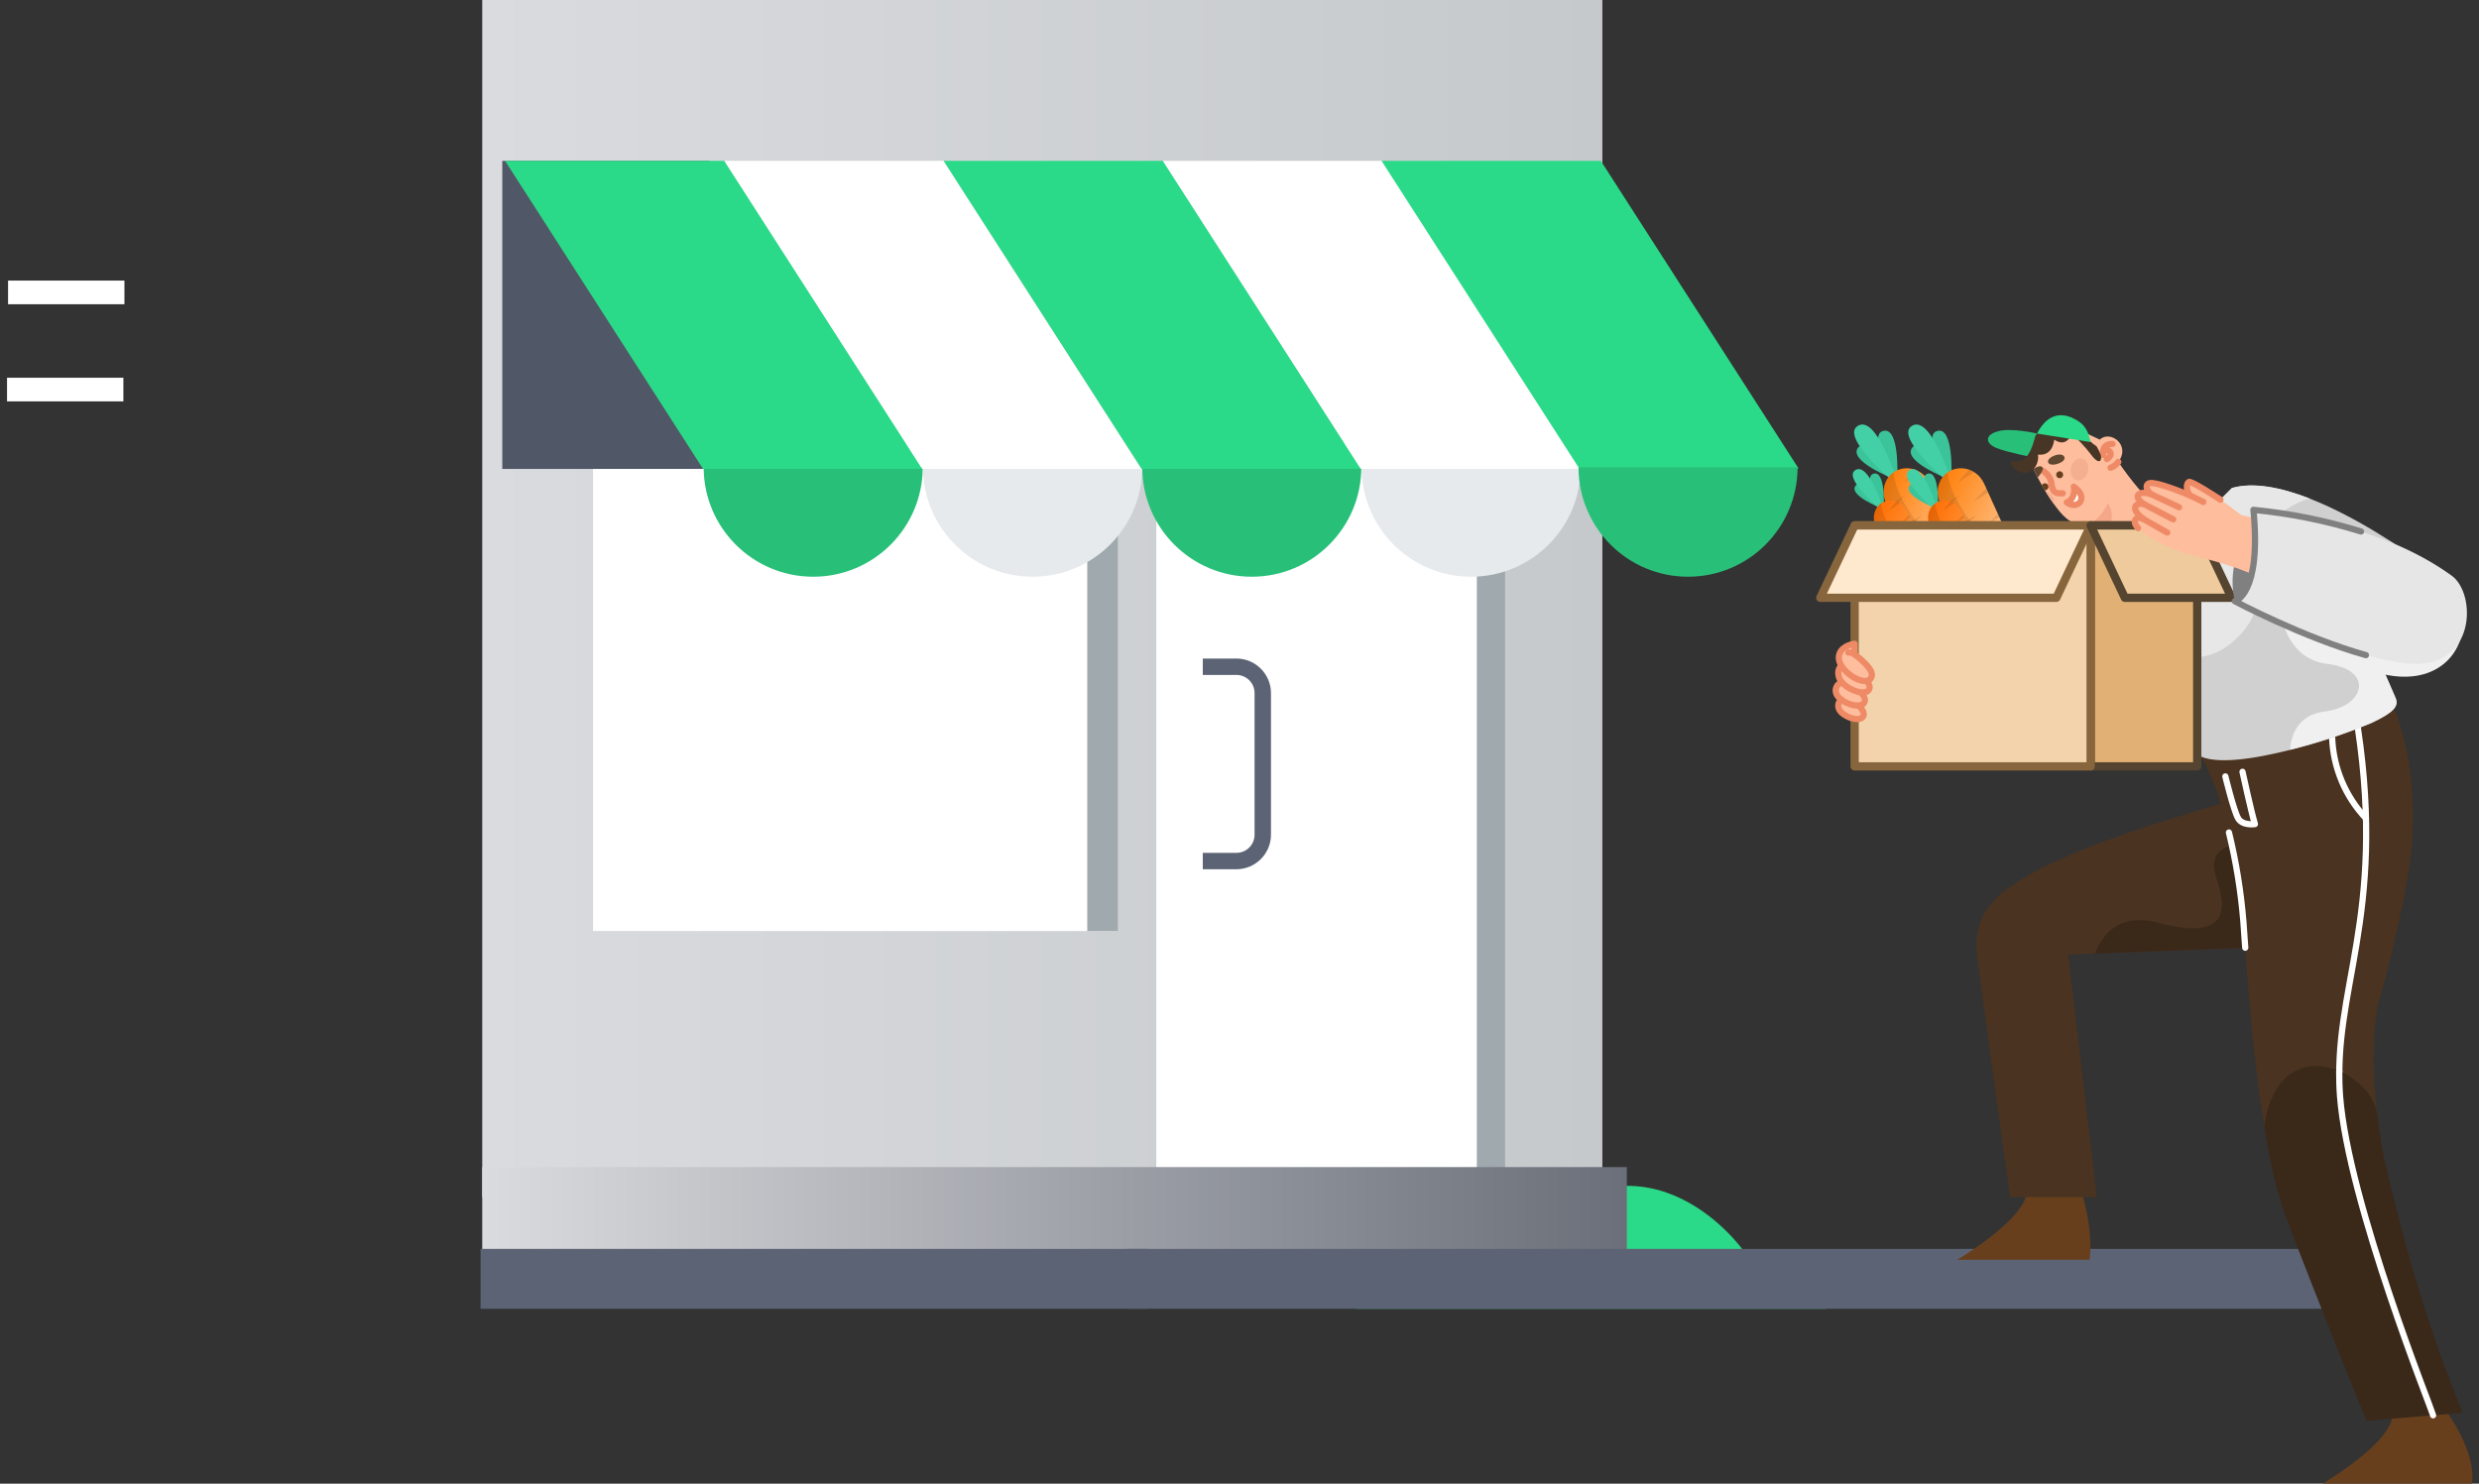 <svg width="299" height="179" viewBox="0 0 299 179" fill="none" xmlns="http://www.w3.org/2000/svg">
<rect x="0" y="0" width="299" height="179" fill="#333333" stroke="none"/>
<path d="M163.526 157.899H220.28C220.28 157.899 218.301 150.008 210.255 150.856C210.255 150.856 199.048 134.945 183.909 148.62C183.934 148.62 167.613 143.813 163.526 157.899Z" fill="#2BDA88"/>
<path d="M58.166 0H193.266V144.43H58.166V0Z" fill="url(#paint0_linear_12_978)"/>
<path d="M71.529 53.593H134.864V112.326H71.529V53.593Z" fill="white"/>
<path d="M84.872 56.369C84.872 63.669 90.784 69.581 98.084 69.581C105.384 69.581 111.295 63.669 111.295 56.369H84.872Z" fill="#28C079"/>
<path d="M131.137 53.593H134.864V112.326H131.137V53.593Z" fill="#A0A9AE"/>
<path d="M111.322 56.369C111.322 63.669 117.234 69.581 124.534 69.581C131.834 69.581 137.771 63.669 137.771 56.369H111.322Z" fill="#E6EAEC"/>
<path d="M60.581 19.407H85.565V56.574H60.581V19.407Z" fill="#505767"/>
<path d="M87.369 19.407H60.919L84.798 56.574H111.248L87.369 19.407Z" fill="#2BDA88"/>
<path d="M113.813 19.407H87.364L111.243 56.574H137.692L113.813 19.407Z" fill="white"/>
<path d="M139.468 53.593H181.545V146.512H139.468V53.593Z" fill="white"/>
<path d="M137.77 56.369C137.77 63.669 143.682 69.581 150.982 69.581C158.282 69.581 164.194 63.669 164.194 56.369H137.77Z" fill="#28C079"/>
<path d="M140.265 19.407H113.816L137.695 56.574H164.144L140.265 19.407Z" fill="#2BDA88"/>
<path d="M178.126 53.593H181.545V146.512H178.126V53.593Z" fill="#A0A9AE"/>
<path d="M164.222 56.369C164.222 63.669 170.134 69.581 177.434 69.581C184.734 69.581 190.646 63.669 190.646 56.369H164.222Z" fill="#E6EAEC"/>
<path d="M166.711 19.407H140.262L164.141 56.574H190.59L166.711 19.407Z" fill="white"/>
<path d="M193.083 19.407H166.633L190.512 56.574H216.807C216.884 56.574 216.91 56.497 216.884 56.446L193.083 19.407Z" fill="#2BDA88"/>
<path d="M190.387 56.369C190.387 63.669 196.299 69.581 203.599 69.581C210.899 69.581 216.811 63.669 216.811 56.369H190.387Z" fill="#28C079"/>
<path d="M145.071 104.872H149.132C151.42 104.872 153.296 102.995 153.296 100.708V83.615C153.296 81.327 151.42 79.451 149.132 79.451H145.071V81.43H149.132C150.34 81.43 151.317 82.407 151.317 83.615V100.708C151.317 101.916 150.34 102.893 149.132 102.893H145.071V104.872Z" fill="#5C6374"/>
<path d="M0.973 33.852H15.008V36.705H0.973V33.852Z" fill="white"/>
<path d="M0.848 45.573H14.882V48.426H0.848V45.573Z" fill="white"/>
<path d="M58.165 140.806H196.22V152.193H58.165V140.806Z" fill="url(#paint1_linear_12_978)"/>
<path d="M57.961 150.676H138.389V157.899H57.961V150.676Z" fill="#5C6374"/>
<path d="M135.971 150.676H281.712V157.899H135.971V150.676Z" fill="#5C6374"/>
<path d="M245.696 52.307C245.696 52.307 242.584 51.564 240.948 52.04C239.313 52.515 239.48 53.523 240.83 54.062C242.18 54.6 245.485 55.241 245.485 55.241L245.696 52.307Z" fill="#28C079"/>
<path d="M245.022 56.059C245.022 56.059 245.106 56.252 245.258 56.58C245.409 56.908 245.556 57.199 245.775 57.611C245.922 57.897 246.086 58.204 246.271 58.527C246.381 58.725 246.498 58.948 246.625 59.137L246.746 59.335C247.024 59.793 247.331 60.268 247.667 60.735C247.903 61.063 248.151 61.391 248.412 61.706C250.456 64.183 252.171 63.145 252.171 63.145C252.65 63.562 253.048 64.063 253.345 64.625C253.76 65.394 254.06 66.22 254.236 67.077C259.06 70.592 262.121 65.958 260.687 61.837C258.736 59.999 256.995 57.95 255.498 55.727C257.054 53.658 254.463 51.854 253.273 53.039L250.695 51.845C245.262 50.407 245.022 56.059 245.022 56.059Z" fill="#FEBD9D"/>
<path d="M254.802 53.561C254.121 53.561 253.541 53.839 253.671 54.886" stroke="#EF8A66" stroke-width="0.75" stroke-linecap="round" stroke-linejoin="round"/>
<path d="M254.121 55.382C255.109 54.768 254.242 53.961 253.7 54.469" stroke="#EF8A66" stroke-width="0.75" stroke-linecap="round" stroke-linejoin="round"/>
<path d="M249.282 60.613C249.993 60.39 250.3 59.49 250.123 58.712C252.015 60.033 250.602 61.597 249.282 60.613Z" fill="white" stroke="#EF8A66" stroke-width="0.75" stroke-linecap="round" stroke-linejoin="round"/>
<path d="M248.794 59.516C248.155 59.516 247.595 59.625 247.444 58.418C247.407 58.074 247.286 57.745 247.094 57.458C246.901 57.171 246.642 56.935 246.338 56.77" stroke="#EF8A66" stroke-width="0.75" stroke-linecap="round" stroke-linejoin="round"/>
<path d="M255.498 55.727C255.266 56.052 254.94 56.298 254.564 56.433" stroke="#EF8A66" stroke-width="0.75" stroke-linecap="round" stroke-linejoin="round"/>
<path d="M248.844 57.274C248.844 57.357 248.82 57.438 248.773 57.508C248.727 57.577 248.661 57.631 248.585 57.663C248.508 57.694 248.423 57.703 248.342 57.687C248.26 57.67 248.185 57.63 248.126 57.571C248.068 57.513 248.027 57.438 248.011 57.356C247.995 57.275 248.003 57.19 248.035 57.113C248.067 57.036 248.121 56.971 248.19 56.924C248.259 56.878 248.341 56.853 248.424 56.853C248.535 56.853 248.642 56.898 248.721 56.977C248.8 57.056 248.844 57.163 248.844 57.274Z" fill="#683F1D"/>
<path d="M246.272 58.536C246.381 58.733 246.499 58.956 246.625 59.146H246.655C246.766 59.146 246.873 59.101 246.952 59.022C247.031 58.944 247.075 58.837 247.075 58.725C247.075 58.614 247.031 58.507 246.952 58.428C246.873 58.349 246.766 58.304 246.655 58.304C246.576 58.303 246.498 58.324 246.43 58.365C246.362 58.406 246.308 58.465 246.272 58.536Z" fill="#683F1D"/>
<path d="M249.005 55.172C249.207 55.781 247.323 56.433 247.041 55.802C246.759 55.172 248.748 54.377 249.005 55.172Z" fill="#604730"/>
<path d="M245.257 56.58C245.383 56.845 245.556 57.199 245.774 57.611C246.149 57.19 246.493 56.635 246.372 56.421C246.178 56.08 245.652 56.32 245.257 56.58Z" fill="#604730"/>
<path d="M252.171 63.162C252.65 63.578 253.048 64.08 253.344 64.642C255.783 62.804 254.232 60.71 254.232 60.71C253.806 61.715 253.088 62.57 252.171 63.162V63.162Z" fill="#F4A789"/>
<path d="M242.527 55.659C242.56 56.345 243.191 57.03 244.255 57.047C245.243 57.047 245.971 55.933 245.807 54.835C245.807 54.835 247.489 55.226 247.771 53.035C247.771 53.035 249.141 54.154 249.873 52.337C250.701 53.069 251.459 53.877 252.136 54.751C252.977 55.928 253.397 55.764 253.422 55.264C253.448 54.764 252.922 53.935 252.859 53.834C252.313 53.5 251.857 53.038 251.53 52.489C250.462 50.895 249.364 49.911 248.418 51.088C247.472 52.266 245.989 51.606 245.49 52.603C245.095 53.97 244.676 55.987 242.527 55.659Z" fill="#473526"/>
<path d="M250.458 57.934C251.017 58.09 251.627 57.627 251.825 56.908C252.022 56.189 251.728 55.479 251.169 55.327C250.609 55.176 249.995 55.634 249.802 56.353C249.609 57.072 249.911 57.783 250.458 57.934Z" fill="#F4AF90"/>
<path d="M246.747 59.335C247.024 59.793 247.331 60.268 247.668 60.735C247.705 60.66 247.729 60.579 247.739 60.495C247.739 60.215 247.639 59.945 247.457 59.732C247.275 59.52 247.023 59.379 246.747 59.335V59.335Z" fill="#F4AF90"/>
<path d="M238.732 113.015C239.351 118.688 243.564 115.959 249.447 115.177L252.711 115.046L274.414 114.205L276.227 114.134L269.919 96.346C255.97 100.483 237.95 105.791 238.732 113.015Z" fill="#4A3320"/>
<path d="M252.712 115.046L274.416 114.205L273.768 109.462L270.803 101.85C270.803 101.85 265.799 101.547 267.321 105.925C268.844 110.303 268.234 113.406 260.328 111.341C255.551 110.084 253.549 112.746 252.712 115.046Z" fill="#3A2819"/>
<path d="M264.42 89.655C268.117 94.47 270.119 104.903 270.581 111.165C270.913 115.673 271.59 127.284 273.285 136.994C279.135 149.538 287.196 143.613 286.742 134.773V134.727C285.956 128.251 286.321 122.708 287.041 120.391C288.016 117.313 290.426 107.052 290.825 102.843C291.725 93.591 289.644 85.702 286.62 81.198L264.42 89.655Z" fill="#4A3320"/>
<path d="M270.804 114.336C270.715 113.074 270.64 112.01 270.581 111.182C270.285 107.56 269.703 103.967 268.84 100.437" stroke="white" stroke-width="0.75" stroke-linecap="round" stroke-linejoin="round"/>
<path d="M284.4 87.893C287.807 110.803 281.255 119.432 282.252 132.267C282.611 135.804 283.259 139.306 284.19 142.738" stroke="white" stroke-width="0.75" stroke-linecap="round" stroke-linejoin="round"/>
<path d="M285.362 98.725C282.868 96.08 281.42 92.619 281.287 88.986" stroke="white" stroke-width="0.75" stroke-linecap="round" stroke-linejoin="round"/>
<path d="M270.476 93.116C270.476 93.116 271.544 98.036 271.973 99.424C271.973 99.424 270.476 99.663 269.942 98.721C269.408 97.779 268.407 93.675 268.407 93.675" stroke="white" stroke-width="0.75" stroke-linecap="round" stroke-linejoin="round"/>
<path d="M245.596 71.703L247.74 80.828C248.329 83.843 248.489 86.295 248.821 88.078C249.279 90.567 250.083 91.829 252.778 91.686L252.888 91.656L253.274 91.551L253.531 91.476L253.867 91.362C254.015 91.308 254.158 91.253 254.288 91.194C254.532 91.096 254.77 90.985 255.003 90.862L255.255 90.723C255.629 90.513 255.982 90.27 256.311 89.995C256.375 89.946 256.437 89.892 256.496 89.836C256.982 89.41 257.401 88.912 257.736 88.36C257.83 88.21 257.915 88.055 257.993 87.897C258.197 87.495 258.358 87.072 258.472 86.635C258.493 86.56 258.51 86.488 258.527 86.417C258.544 86.345 258.565 86.249 258.577 86.169C258.59 86.089 258.603 86.026 258.615 85.954C258.674 85.586 258.689 85.212 258.661 84.84C258.518 83.301 256.613 67.421 256.613 67.421L255.915 65.697L254.982 63.389L245.596 71.703Z" fill="#C3DCF8"/>
<path d="M248.821 88.078C249.279 90.567 250.083 91.829 252.778 91.686L252.896 91.656L253.283 91.551L253.539 91.476L253.876 91.362C254.023 91.307 254.166 91.253 254.296 91.194C254.54 91.096 254.779 90.985 255.011 90.862L255.263 90.723C255.637 90.513 255.99 90.27 256.319 89.995C256.384 89.946 256.445 89.892 256.504 89.835C256.991 89.41 257.409 88.912 257.745 88.359C257.838 88.21 257.924 88.055 258.001 87.897C258.205 87.495 258.366 87.072 258.48 86.635C258.501 86.56 258.518 86.488 258.535 86.417C258.552 86.345 258.573 86.248 258.586 86.168C258.598 86.089 258.611 86.026 258.623 85.954C258.682 85.586 258.698 85.212 258.67 84.84C258.527 83.3 256.622 67.421 256.622 67.421L255.924 65.697C254.414 68.586 252.627 73.267 254.708 76.45C257.913 81.353 257.442 89.31 251.088 88.275C250.338 88.151 249.58 88.085 248.821 88.078Z" fill="#F0F0F0"/>
<path d="M251.823 64.474C253.455 65.772 254.971 67.208 256.356 68.767" stroke="#83ADDF" stroke-width="0.75" stroke-linecap="round" stroke-linejoin="round"/>
<path d="M251.821 76.232C252.382 76.669 252.943 77.14 253.504 77.645C258.869 82.519 263.743 90.26 265.119 91.102C267.099 92.287 271.742 91.606 276.195 90.475C279.546 89.642 282.83 88.558 286.019 87.233C288.714 85.971 289.383 85.193 288.933 84.192C288.483 83.191 285.804 76.938 285.804 76.938L286.464 76.286L293.769 69.087C289.442 65.824 283.777 62.178 278.575 60.151C275.047 58.78 271.738 58.157 269.202 58.889L251.821 76.232Z" fill="#D0D0D0"/>
<path d="M251.824 76.232C252.385 76.669 252.945 77.14 253.506 77.645C259.15 77.737 264.532 81.581 269.289 77.451C275.176 72.342 269.848 68.557 273.494 63.574C274.779 61.921 276.554 60.717 278.565 60.134C275.037 58.763 271.728 58.141 269.192 58.872L251.824 76.232Z" fill="#E7E7E7"/>
<path d="M276.192 90.466C279.543 89.633 282.827 88.55 286.015 87.224C288.711 85.963 289.379 85.185 288.929 84.184C288.479 83.183 285.801 76.93 285.801 76.93L286.461 76.278C284.358 74.066 281.444 70.996 281.284 70.811C281.028 70.508 274.875 72.56 274.875 72.56C274.875 72.56 275.081 79.444 280.712 80.1C286.343 80.757 285.338 85.239 280.346 85.849C277.138 86.232 276.347 88.721 276.192 90.466Z" fill="#F0F0F0"/>
<path d="M293.367 68.78C302.286 73.957 294.721 91.64 275.061 73.982C272.988 64.045 284.157 62.796 293.367 68.78Z" fill="#F0F0F0"/>
<path d="M294.909 170.051C294.909 170.051 298.694 174.992 298.156 179H280.132C280.132 179 288.147 174.315 288.563 170.884L294.909 170.051Z" fill="#683F1D"/>
<path d="M273.1 135.934C273.159 136.296 273.218 136.653 273.281 137.006C273.937 140.791 274.749 144.265 275.754 146.935C279.349 156.481 285.426 171.414 285.426 171.414L297.011 170.451C296.17 168.193 291.965 158.6 287.932 141.405C287.417 139.211 287.025 136.99 286.759 134.752C286.738 134.592 286.721 134.428 286.704 134.269C285.834 129.058 274.803 124.041 273.1 135.934Z" fill="#3A2819"/>
<path d="M282.139 129.226C282.139 130.219 282.16 131.228 282.24 132.267C283.241 145.11 293.384 170.253 293.464 170.749" stroke="white" stroke-width="0.75" stroke-linecap="round" stroke-linejoin="round"/>
<path d="M250.839 143.032C250.839 143.032 252.554 147.978 252.037 151.985H236.057C236.057 151.985 244.068 147.301 244.468 143.865L250.839 143.032Z" fill="#683F1D"/>
<path d="M238.595 116.388C239.912 126.236 242.431 144.428 242.431 144.428H252.897L249.445 115.176C249.399 110.084 245.942 104.663 242.41 107.035C237.544 110.324 238.339 114.466 238.595 116.388Z" fill="#4A3320"/>
<path d="M228.351 57.745C228.351 57.745 222.908 55.625 224.096 54.027C225.288 52.426 228.572 57.261 228.572 57.261L228.351 57.745Z" fill="#3BC49A"/>
<path d="M228.838 57.382C228.838 57.382 229.119 51.544 227.176 51.982C225.227 52.419 228.308 57.386 228.308 57.386L228.838 57.382Z" fill="#3BC49A"/>
<path d="M228.72 57.795C228.72 57.795 226.297 49.943 224.045 51.398C222.003 52.722 228.197 57.951 228.197 57.951L228.72 57.795Z" fill="#44D0A7"/>
<path d="M236.107 68.336C235.975 68.322 235.84 68.265 235.715 68.158L234.876 67.443L234.872 67.439L233.094 65.92L232.766 65.639L230.397 63.618L229.938 63.227L228.401 61.918C228.248 61.786 228.106 61.641 227.978 61.487C227.871 61.359 227.772 61.224 227.686 61.082C227.245 60.374 227.071 59.527 227.256 58.702C227.412 58.008 227.775 57.457 228.255 57.08C228.305 57.041 228.359 57.002 228.412 56.966C229.123 56.486 230.052 56.354 230.948 56.653C231.173 56.728 231.382 56.831 231.578 56.955C232.126 57.3 232.556 57.82 232.82 58.421L233.04 58.908L233.271 59.421L234.428 61.968L234.638 62.43L236 65.429L236.125 65.707L236.854 67.315C237.117 67.88 236.619 68.4 236.107 68.336Z" fill="url(#paint2_linear_12_978)"/>
<path opacity="0.1" d="M234.873 67.439L228.398 61.918C227.466 61.121 226.982 59.887 227.249 58.702C227.406 58.008 227.769 57.457 228.249 57.08C228.299 57.041 228.352 57.002 228.405 56.966C228.494 60.207 232.696 65.113 234.873 67.439Z" fill="black"/>
<path opacity="0.1" d="M231.576 56.955L229.627 58.204L230.947 56.657C231.171 56.731 231.381 56.831 231.576 56.955Z" fill="black"/>
<path opacity="0.1" d="M229.808 59.741L227.976 61.491C227.87 61.363 227.77 61.228 227.685 61.086L229.808 59.741Z" fill="black"/>
<path opacity="0.1" d="M233.273 59.424L231.509 60.513L233.039 58.908L233.273 59.424Z" fill="black"/>
<path opacity="0.1" d="M231.821 62.167L230.394 63.618L229.936 63.231L231.821 62.167Z" fill="black"/>
<path opacity="0.1" d="M234.64 62.438L233.427 63L234.43 61.971L234.64 62.438Z" fill="black"/>
<path opacity="0.1" d="M234.227 64.697L233.092 65.92L232.765 65.643L234.227 64.697Z" fill="black"/>
<path opacity="0.1" d="M236.131 65.71L235.341 66.144L236.006 65.436L236.131 65.71Z" fill="black"/>
<path d="M226.855 61.285C226.855 61.285 222.942 59.759 223.796 58.613C224.653 57.461 227.012 60.94 227.012 60.94L226.855 61.285Z" fill="#3BC49A"/>
<path d="M227.208 61.022C227.208 61.022 227.41 56.827 226.016 57.141C224.614 57.453 226.831 61.025 226.831 61.025L227.208 61.022Z" fill="#3BC49A"/>
<path d="M227.123 61.32C227.123 61.32 225.38 55.675 223.765 56.724C222.295 57.674 226.749 61.434 226.749 61.434L227.123 61.32Z" fill="#44D0A7"/>
<path d="M232.431 68.894C232.335 68.884 232.239 68.841 232.15 68.766L231.545 68.25C231.545 68.25 231.545 68.25 231.542 68.25L230.261 67.158L230.026 66.956L228.322 65.504L227.995 65.223L226.892 64.28C226.782 64.184 226.678 64.081 226.586 63.971C226.508 63.878 226.437 63.782 226.376 63.679C226.059 63.17 225.931 62.562 226.067 61.968C226.177 61.47 226.44 61.075 226.785 60.801C226.821 60.773 226.86 60.744 226.899 60.719C227.411 60.374 228.08 60.278 228.72 60.495C228.881 60.548 229.034 60.623 229.172 60.712C229.567 60.961 229.873 61.335 230.065 61.765L230.225 62.117L230.393 62.487L231.225 64.319L231.378 64.654L232.356 66.81L232.445 67.009L232.968 68.165C233.157 68.567 232.801 68.941 232.431 68.894Z" fill="url(#paint3_linear_12_978)"/>
<path opacity="0.1" d="M231.545 68.251L226.891 64.28C226.219 63.708 225.874 62.818 226.066 61.968C226.176 61.47 226.44 61.075 226.785 60.801C226.82 60.773 226.859 60.744 226.898 60.719C226.962 63.053 229.983 66.579 231.545 68.251Z" fill="black"/>
<path opacity="0.1" d="M229.176 60.715L227.774 61.612L228.72 60.498C228.884 60.552 229.033 60.627 229.176 60.715Z" fill="black"/>
<path opacity="0.1" d="M227.902 62.718L226.586 63.974C226.508 63.882 226.436 63.786 226.376 63.683L227.902 62.718Z" fill="black"/>
<path opacity="0.1" d="M230.391 62.487L229.125 63.273L230.224 62.121L230.391 62.487Z" fill="black"/>
<path opacity="0.1" d="M229.353 64.462L228.325 65.504L227.998 65.227L229.353 64.462Z" fill="black"/>
<path opacity="0.1" d="M231.377 64.654L230.505 65.059L231.224 64.323L231.377 64.654Z" fill="black"/>
<path opacity="0.1" d="M231.079 66.279L230.264 67.158L230.029 66.959L231.079 66.279Z" fill="black"/>
<path opacity="0.1" d="M232.448 67.009L231.879 67.319L232.356 66.81L232.448 67.009Z" fill="black"/>
<path d="M234.879 57.745C234.879 57.745 229.436 55.625 230.624 54.028C231.816 52.427 235.099 57.261 235.099 57.261L234.879 57.745Z" fill="#3BC49A"/>
<path d="M235.366 57.382C235.366 57.382 235.647 51.544 233.705 51.982C231.755 52.419 234.836 57.386 234.836 57.386L235.366 57.382Z" fill="#3BC49A"/>
<path d="M235.248 57.795C235.248 57.795 232.826 49.944 230.574 51.399C228.532 52.722 234.725 57.952 234.725 57.952L235.248 57.795Z" fill="#44D0A7"/>
<path d="M242.634 68.336C242.503 68.322 242.367 68.265 242.243 68.158L241.403 67.443L241.4 67.439L239.621 65.92L239.294 65.639L236.924 63.619L236.465 63.227L234.929 61.918C234.776 61.787 234.633 61.641 234.505 61.488C234.399 61.36 234.299 61.224 234.214 61.082C233.772 60.374 233.598 59.528 233.783 58.702C233.94 58.008 234.302 57.457 234.783 57.08C234.833 57.041 234.886 57.002 234.939 56.966C235.651 56.486 236.579 56.354 237.476 56.653C237.7 56.728 237.91 56.831 238.105 56.956C238.653 57.301 239.084 57.82 239.347 58.421L239.568 58.909L239.799 59.421L240.955 61.968L241.165 62.431L242.527 65.43L242.652 65.707L243.381 67.315C243.644 67.881 243.146 68.4 242.634 68.336Z" fill="url(#paint4_linear_12_978)"/>
<path opacity="0.1" d="M241.401 67.44L234.927 61.918C233.995 61.121 233.511 59.887 233.778 58.702C233.934 58.009 234.297 57.457 234.777 57.08C234.827 57.041 234.88 57.002 234.934 56.966C235.023 60.207 239.224 65.113 241.401 67.44Z" fill="black"/>
<path opacity="0.1" d="M238.105 56.956L236.155 58.204L237.475 56.657C237.699 56.731 237.909 56.831 238.105 56.956Z" fill="black"/>
<path opacity="0.1" d="M236.337 59.741L234.505 61.491C234.398 61.363 234.298 61.228 234.213 61.086L236.337 59.741Z" fill="black"/>
<path opacity="0.1" d="M239.802 59.424L238.037 60.513L239.567 58.908L239.802 59.424Z" fill="black"/>
<path opacity="0.1" d="M238.349 62.167L236.923 63.619L236.464 63.231L238.349 62.167Z" fill="black"/>
<path opacity="0.1" d="M241.167 62.438L239.954 63L240.957 61.971L241.167 62.438Z" fill="black"/>
<path opacity="0.1" d="M240.755 64.697L239.62 65.92L239.293 65.643L240.755 64.697Z" fill="black"/>
<path opacity="0.1" d="M242.659 65.71L241.869 66.144L242.534 65.436L242.659 65.71Z" fill="black"/>
<path d="M233.383 61.285C233.383 61.285 229.47 59.759 230.324 58.613C231.181 57.461 233.54 60.94 233.54 60.94L233.383 61.285Z" fill="#3BC49A"/>
<path d="M233.736 61.022C233.736 61.022 233.939 56.827 232.544 57.141C231.143 57.453 233.359 61.025 233.359 61.025L233.736 61.022Z" fill="#3BC49A"/>
<path d="M233.652 61.32C233.652 61.32 231.909 55.675 230.294 56.724C228.825 57.674 233.279 61.434 233.279 61.434L233.652 61.32Z" fill="#44D0A7"/>
<path d="M238.959 68.894C238.863 68.884 238.767 68.841 238.678 68.766L238.073 68.25C238.073 68.25 238.073 68.25 238.07 68.25L236.789 67.158L236.554 66.956L234.85 65.504L234.523 65.223L233.42 64.28C233.31 64.184 233.207 64.081 233.114 63.971C233.036 63.878 232.965 63.782 232.904 63.679C232.588 63.17 232.46 62.562 232.595 61.968C232.705 61.47 232.968 61.075 233.314 60.801C233.349 60.773 233.388 60.744 233.427 60.719C233.94 60.374 234.608 60.278 235.249 60.495C235.409 60.548 235.562 60.623 235.701 60.712C236.096 60.961 236.401 61.335 236.594 61.765L236.754 62.117L236.921 62.487L237.753 64.319L237.906 64.654L238.885 66.81L238.974 67.009L239.496 68.165C239.685 68.567 239.329 68.941 238.959 68.894Z" fill="url(#paint5_linear_12_978)"/>
<path opacity="0.1" d="M238.074 68.251L233.421 64.28C232.748 63.708 232.403 62.818 232.595 61.968C232.706 61.47 232.969 61.075 233.314 60.801C233.349 60.773 233.389 60.744 233.428 60.719C233.492 63.053 236.512 66.579 238.074 68.251Z" fill="black"/>
<path opacity="0.1" d="M235.704 60.715L234.302 61.612L235.249 60.498C235.412 60.552 235.562 60.627 235.704 60.715Z" fill="black"/>
<path opacity="0.1" d="M234.431 62.718L233.115 63.974C233.037 63.882 232.966 63.786 232.905 63.683L234.431 62.718Z" fill="black"/>
<path opacity="0.1" d="M236.921 62.487L235.654 63.273L236.754 62.121L236.921 62.487Z" fill="black"/>
<path opacity="0.1" d="M235.882 64.462L234.854 65.504L234.527 65.227L235.882 64.462Z" fill="black"/>
<path opacity="0.1" d="M237.905 64.654L237.034 65.059L237.752 64.323L237.905 64.654Z" fill="black"/>
<path opacity="0.1" d="M237.607 66.279L236.792 67.158L236.558 66.959L237.607 66.279Z" fill="black"/>
<path opacity="0.1" d="M238.977 67.009L238.408 67.318L238.885 66.81L238.977 67.009Z" fill="black"/>
<path d="M230.463 92.287C230.463 92.287 234.668 92.439 239.601 92.439C243.667 92.439 248.222 92.338 251.279 91.959C251.514 91.93 251.742 91.896 251.964 91.854C252.065 91.854 252.166 91.82 252.263 91.799C252.36 91.778 252.431 91.77 252.515 91.749C252.662 91.719 252.805 91.682 252.936 91.648L253.356 91.526L253.453 91.497L253.811 91.375L253.874 91.354L254.294 91.194C254.31 91.19 254.324 91.183 254.336 91.173C259.105 88.136 259.248 84.802 256.645 82.762C254.816 81.307 251.624 80.491 247.725 80.849L231.19 84.158L230.463 92.287Z" fill="#C3DCF8"/>
<path d="M239.601 92.439C243.667 92.439 248.222 92.338 251.279 91.959C251.514 91.93 251.742 91.896 251.964 91.854C252.065 91.854 252.166 91.821 252.263 91.8C252.36 91.779 252.431 91.77 252.515 91.749C252.662 91.72 252.805 91.682 252.936 91.648L253.356 91.526L253.453 91.497L253.811 91.375L253.874 91.354L254.294 91.194C254.31 91.19 254.324 91.183 254.336 91.173C259.105 88.137 259.248 84.802 256.645 82.763C256.687 86.127 255.009 88.932 251.086 88.292C245.711 87.392 241.064 89.529 239.601 92.439Z" fill="#A7CAF0"/>
<path d="M247.737 80.841C248.851 80.653 249.974 80.523 251.101 80.45" stroke="#83ADDF" stroke-width="0.75" stroke-linecap="round" stroke-linejoin="round"/>
<path d="M265.014 63.389H252.156V92.462H265.014V63.389Z" fill="#E1B074" stroke="#55442F" stroke-linecap="round" stroke-linejoin="round"/>
<path d="M252.157 63.389H223.693V92.462H252.157V63.389Z" fill="#F3D3AB" stroke="#87663D" stroke-linecap="round" stroke-linejoin="round"/>
<path d="M248.022 72.121H219.554L223.693 63.389H252.156L248.022 72.121Z" fill="#FFE9CE" stroke="#87663D" stroke-linecap="round" stroke-linejoin="round"/>
<path d="M269.161 72.125H256.29L252.156 63.389H265.026L269.161 72.125Z" fill="#EECA9D" stroke="#55442F" stroke-linecap="round" stroke-linejoin="round"/>
<path d="M222.884 84.35C221.996 83.987 221.222 85.137 222.117 85.964C223.013 86.791 224.489 87.037 224.755 86.367C225.022 85.698 223.86 84.75 222.884 84.35Z" fill="#FEBD9D" stroke="#EF8A66" stroke-width="0.75" stroke-linecap="round" stroke-linejoin="round"/>
<path d="M222.745 82.394C221.728 81.991 220.837 83.294 221.869 84.229C222.902 85.165 224.584 85.439 224.89 84.701C225.197 83.963 223.862 82.85 222.745 82.394Z" fill="#FEBD9D" stroke="#EF8A66" stroke-width="0.75" stroke-linecap="round" stroke-linejoin="round"/>
<path d="M222.816 80.309C221.795 79.853 221.239 81.406 222.267 82.434C223.296 83.463 225.159 83.947 225.466 83.116C225.772 82.285 223.933 80.813 222.816 80.309Z" fill="#FEBD9D" stroke="#EF8A66" stroke-width="0.75" stroke-linecap="round" stroke-linejoin="round"/>
<path d="M223.69 77.675V78.95C223.69 78.95 225.735 80.438 225.771 81.346C225.808 82.253 224.787 82.402 223.69 81.785C222.593 81.168 221.484 79.966 221.863 78.893C222.242 77.82 223.69 77.675 223.69 77.675Z" fill="#FEBD9D" stroke="#EF8A66" stroke-width="0.75" stroke-linecap="round" stroke-linejoin="round"/>
<path d="M223.692 78.95C223.475 78.788 223.208 78.707 222.938 78.72" stroke="#EF8A66" stroke-width="0.75" stroke-linecap="round" stroke-linejoin="round"/>
<path d="M269.546 72.535C269.148 70.829 269.195 69.05 269.68 67.367L273.385 69.133C273.385 69.133 272.035 72.834 269.546 72.535Z" fill="#808080"/>
<path d="M273.435 62.661C272.394 62.557 271.362 62.385 270.344 62.148C270.121 62.022 268.523 60.743 267.821 60.281C267.118 59.818 264.263 57.972 263.994 58.145C263.725 58.317 263.628 59.154 264.141 59.768C264.141 59.768 261.025 58.443 259.679 58.283C258.582 58.153 258.796 59.188 259.532 59.663C258.355 59.141 256.954 59.663 258.548 60.798C257.471 60.613 256.912 61.442 258.598 62.661C257.665 62.148 257.03 62.846 257.888 63.717C259.284 65.138 262.156 66.24 263.064 66.585C263.973 66.929 269.73 68.208 271.963 69.469C271.963 69.469 273.885 66.017 273.435 62.661Z" fill="#FEBD9D"/>
<path d="M267.817 60.281C267.106 59.818 264.259 57.972 263.99 58.145C263.721 58.317 263.624 59.154 264.137 59.768C264.137 59.768 261.021 58.443 259.675 58.283C258.578 58.153 258.792 59.188 259.528 59.663C258.351 59.141 256.95 59.663 258.544 60.798C257.468 60.613 256.908 61.442 258.595 62.661C257.661 62.148 257.026 62.846 257.884 63.717" stroke="#EF8A66" stroke-width="0.75" stroke-linecap="round" stroke-linejoin="round"/>
<path d="M264.136 59.768L265.747 60.558" stroke="#EF8A66" stroke-width="0.75" stroke-linecap="round" stroke-linejoin="round"/>
<path d="M259.527 59.663L262.824 61.194" stroke="#EF8A66" stroke-width="0.75" stroke-linecap="round" stroke-linejoin="round"/>
<path d="M258.545 60.798L262.124 62.661" stroke="#EF8A66" stroke-width="0.75" stroke-linecap="round" stroke-linejoin="round"/>
<path d="M258.593 62.661L261.398 64.255" stroke="#EF8A66" stroke-width="0.75" stroke-linecap="round" stroke-linejoin="round"/>
<path d="M271.782 61.513C277.539 62.097 287.926 63.822 295.714 69.457C298.729 71.635 298.683 80.811 290.453 80.05C282.223 79.289 269.532 72.535 269.532 72.535C269.532 72.535 272.795 71.816 271.782 61.513Z" fill="#E6E6E6"/>
<path d="M285.36 79.04C277.837 76.938 269.544 72.535 269.544 72.535C269.544 72.535 272.795 71.816 271.794 61.513C276.197 61.939 280.546 62.814 284.771 64.124" stroke="#808080" stroke-width="0.75" stroke-linecap="round" stroke-linejoin="round"/>
<path d="M245.691 52.309C247.407 52.59 250.531 53.074 252.135 53.332C251.965 52.305 251.561 51.443 250.858 50.945C248.872 49.536 246.976 49.807 245.691 52.309Z" fill="#2BDA88"/>
<defs>
<linearGradient id="paint0_linear_12_978" x1="193.275" y1="72.212" x2="58.17" y2="72.212" gradientUnits="userSpaceOnUse">
<stop stop-color="#C5C9CC"/>
<stop offset="1" stop-color="#DADBDE"/>
</linearGradient>
<linearGradient id="paint1_linear_12_978" x1="196.232" y1="146.503" x2="58.169" y2="146.503" gradientUnits="userSpaceOnUse">
<stop stop-color="#6A6F79"/>
<stop offset="1" stop-color="#DADBDE"/>
</linearGradient>
<linearGradient id="paint2_linear_12_978" x1="226.243" y1="59.22" x2="236.216" y2="63.711" gradientUnits="userSpaceOnUse">
<stop stop-color="#FF7A00"/>
<stop offset="1" stop-color="#FFC28A"/>
</linearGradient>
<linearGradient id="paint3_linear_12_978" x1="225.342" y1="62.342" x2="232.51" y2="65.57" gradientUnits="userSpaceOnUse">
<stop stop-color="#FF6B00"/>
<stop offset="1" stop-color="#FF9F47"/>
</linearGradient>
<linearGradient id="paint4_linear_12_978" x1="232.771" y1="59.22" x2="242.744" y2="63.711" gradientUnits="userSpaceOnUse">
<stop stop-color="#FF7A00"/>
<stop offset="1" stop-color="#FFC28A"/>
</linearGradient>
<linearGradient id="paint5_linear_12_978" x1="231.87" y1="62.342" x2="239.039" y2="65.57" gradientUnits="userSpaceOnUse">
<stop stop-color="#FF6B00"/>
<stop offset="1" stop-color="#FF9F47"/>
</linearGradient>
</defs>
</svg>
